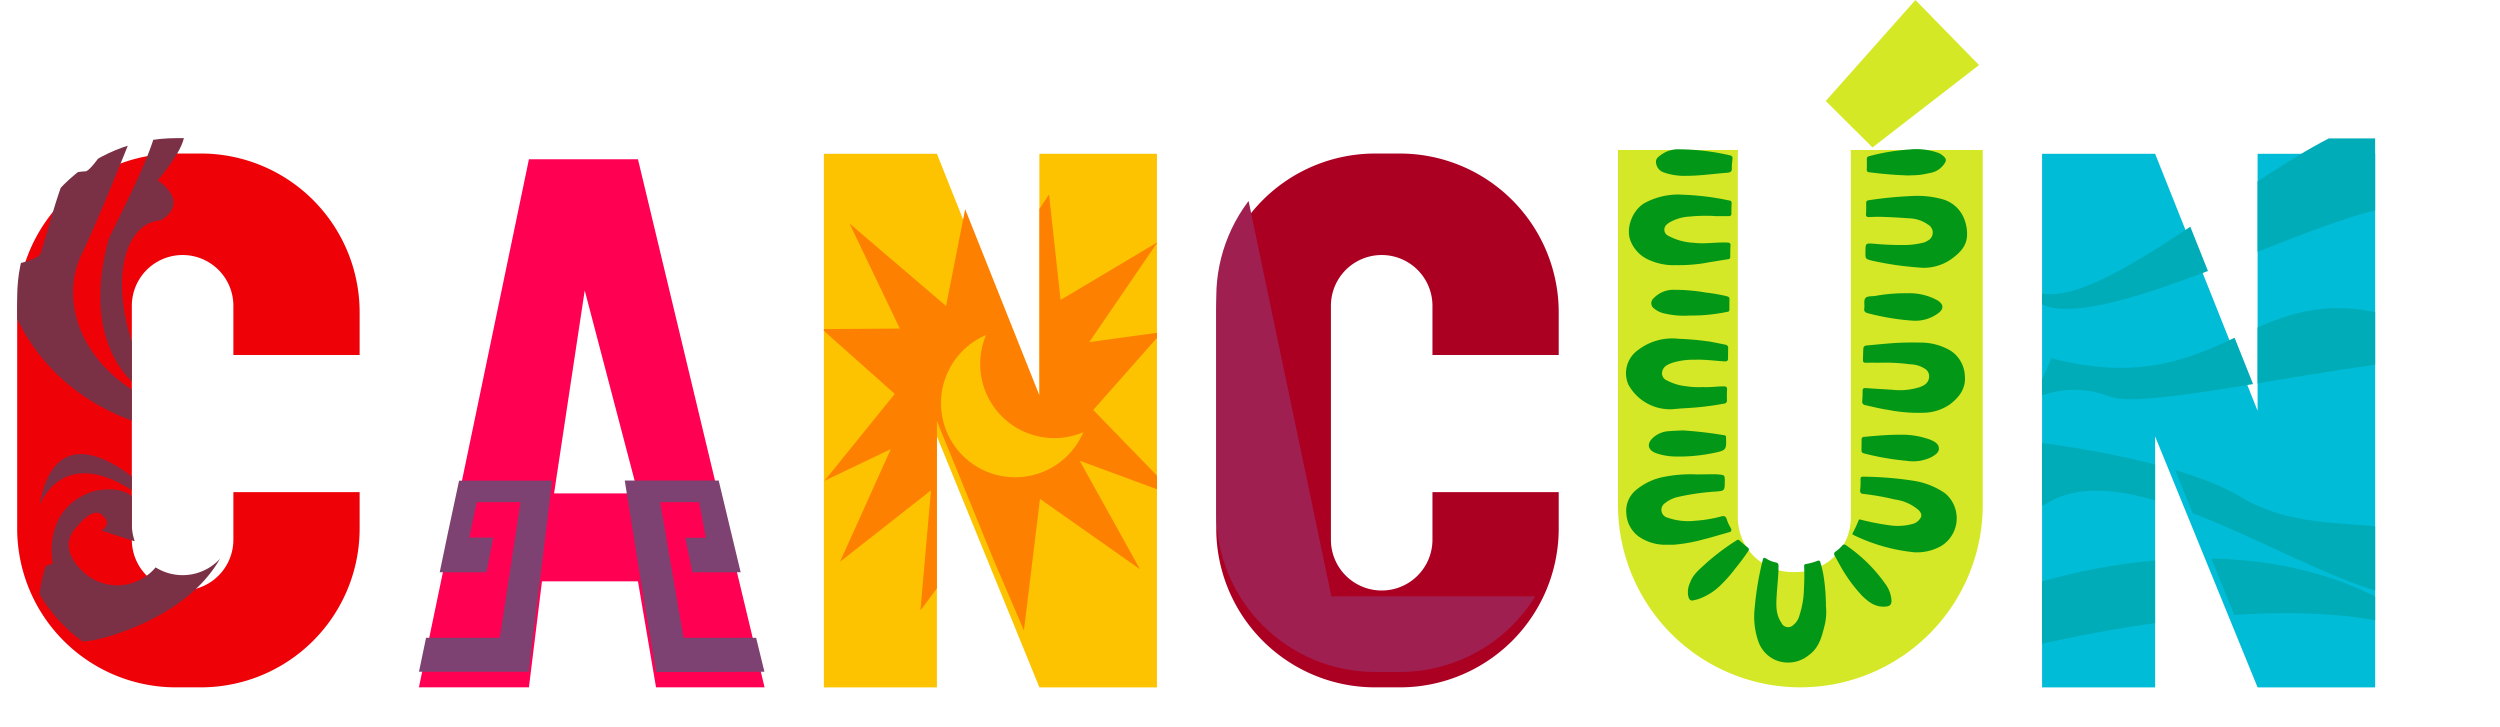 <svg xmlns="http://www.w3.org/2000/svg" xmlns:xlink="http://www.w3.org/1999/xlink" width="487.92" height="141.836" viewBox="0 0 487.92 141.836">
  <defs>
    <clipPath id="clip-path">
      <rect id="Rectangle_1560" data-name="Rectangle 1560" width="487.92" height="141.836" fill="none"/>
    </clipPath>
    <filter id="Path_1628" x="-5.643" y="20.964" width="84.834" height="122.183" filterUnits="userSpaceOnUse">
      <feOffset dy="3" input="SourceAlpha"/>
      <feGaussianBlur stdDeviation="3" result="blur"/>
      <feFlood flood-opacity="0.161"/>
      <feComposite operator="in" in2="blur"/>
      <feComposite in="SourceGraphic"/>
    </filter>
    <clipPath id="clip-path-2">
      <path id="Path_1633" data-name="Path 1633" d="M34.707,30.483A31,31,0,0,0,3.794,61.4v42.355a31,31,0,0,0,30.913,30.913h5.009a31,31,0,0,0,30.913-30.913V96.565H45.987v9.3a9.908,9.908,0,0,1-19.816,0V60.2a9.908,9.908,0,0,1,19.816,0v9.6H70.629V61.4A31,31,0,0,0,39.716,30.483Z" transform="translate(-3.794 -30.483)" fill="none"/>
    </clipPath>
    <filter id="Path_1634" x="228.378" y="20.964" width="84.835" height="122.183" filterUnits="userSpaceOnUse">
      <feOffset dy="3" input="SourceAlpha"/>
      <feGaussianBlur stdDeviation="3" result="blur-2"/>
      <feFlood flood-opacity="0.161"/>
      <feComposite operator="in" in2="blur-2"/>
      <feComposite in="SourceGraphic"/>
    </filter>
    <clipPath id="clip-path-4">
      <path id="Path_1636" data-name="Path 1636" d="M299.26,30.483A31,31,0,0,0,268.346,61.4v42.355a31,31,0,0,0,30.914,30.913h5.008a31,31,0,0,0,30.913-30.913V96.565H310.538v9.3a9.908,9.908,0,0,1-19.816,0V60.2a9.908,9.908,0,0,1,19.816,0v9.6h24.643V61.4a31,31,0,0,0-30.913-30.914Z" transform="translate(-268.346 -30.483)" fill="none"/>
    </clipPath>
    <filter id="Path_1637" x="72.763" y="22.093" width="85.461" height="121.055" filterUnits="userSpaceOnUse">
      <feOffset dy="3" input="SourceAlpha"/>
      <feGaussianBlur stdDeviation="3" result="blur-3"/>
      <feFlood flood-opacity="0.161"/>
      <feComposite operator="in" in2="blur-3"/>
      <feComposite in="SourceGraphic"/>
    </filter>
    <clipPath id="clip-path-6">
      <path id="Path_1640" data-name="Path 1640" d="M124.788,57.349l10.392,39.615H118.807ZM113.9,31.757,92.429,134.812H113.9l2.548-20.689h18.73l3.53,20.689h21.18L135.181,31.757Z" transform="translate(-92.429 -31.757)" fill="none"/>
    </clipPath>
    <filter id="Path_1641" x="151.796" y="21.014" width="83.011" height="122.135" filterUnits="userSpaceOnUse">
      <feOffset dy="3" input="SourceAlpha"/>
      <feGaussianBlur stdDeviation="3" result="blur-4"/>
      <feFlood flood-opacity="0.161"/>
      <feComposite operator="in" in2="blur-4"/>
      <feComposite in="SourceGraphic"/>
    </filter>
    <clipPath id="clip-path-8">
      <path id="Path_1643" data-name="Path 1643" d="M223.838,30.538V80.692l-20-50.154H181.773V134.672h22.063V85.693l20,48.978h22.945V30.538Z" transform="translate(-181.773 -30.538)" fill="none"/>
    </clipPath>
    <filter id="Path_1644" x="389.543" y="21.014" width="83.01" height="122.135" filterUnits="userSpaceOnUse">
      <feOffset dy="3" input="SourceAlpha"/>
      <feGaussianBlur stdDeviation="3" result="blur-5"/>
      <feFlood flood-opacity="0.161"/>
      <feComposite operator="in" in2="blur-5"/>
      <feComposite in="SourceGraphic"/>
    </filter>
    <clipPath id="clip-path-10">
      <path id="Path_1649" data-name="Path 1649" d="M492.6,30.538V80.692l-20-50.154H450.536V134.672H472.6V85.693l20,48.978h22.944V30.538Z" transform="translate(-450.536 -30.538)" fill="none"/>
    </clipPath>
    <filter id="Path_1650" x="306.784" y="20.279" width="89.187" height="122.87" filterUnits="userSpaceOnUse">
      <feOffset dy="3" input="SourceAlpha"/>
      <feGaussianBlur stdDeviation="3" result="blur-6"/>
      <feFlood flood-opacity="0.161"/>
      <feComposite operator="in" in2="blur-6"/>
      <feComposite in="SourceGraphic"/>
    </filter>
    <clipPath id="clip-path-12">
      <path id="Path_1666" data-name="Path 1666" d="M402.376,29.707c.034.347.053.7.053,1.054v70.7a10.646,10.646,0,0,1-10.615,10.615h-.832a10.647,10.647,0,0,1-10.616-10.615v-70.7c0-.356.019-.708.054-1.054H356.981V98.982a35.594,35.594,0,0,0,71.188,0V29.707Z" transform="translate(-356.981 -29.707)" fill="none"/>
    </clipPath>
  </defs>
  <g id="Group_1828" data-name="Group 1828" transform="translate(-714.965 -59)">
    <g id="Group_1280" data-name="Group 1280" transform="translate(714.965 59)">
      <g id="Group_1279" data-name="Group 1279" clip-path="url(#clip-path)">
        <g transform="matrix(1, 0, 0, 1, 0, 0)" filter="url(#Path_1628)">
          <path id="Path_1628-2" data-name="Path 1628" d="M45.987,96.565v9.294a9.908,9.908,0,0,1-19.816,0V60.2a9.908,9.908,0,0,1,19.816,0v9.6H70.629V61.4A31,31,0,0,0,39.716,30.482H34.708A31,31,0,0,0,3.795,61.4v42.356a31,31,0,0,0,30.913,30.913h5.008a31,31,0,0,0,30.913-30.913V96.565Z" transform="translate(-0.44 -3.52)" fill="#ee0107"/>
        </g>
      </g>
    </g>
    <g id="Group_1282" data-name="Group 1282" transform="translate(718.321 85.965)">
      <g id="Group_1281" data-name="Group 1281" clip-path="url(#clip-path-2)">
        <path id="Path_1629" data-name="Path 1629" d="M20.8,116.006s2.157-1.324.343-2.794c-1.765-2.305-5.049,1.961-5.049,1.961s-4.12,3.383.539,8.285a9.744,9.744,0,0,0,14.463.049c3.186-3.628,5.1-6.177,5.1-6.177l10.3-4.364s.638,14.806-21.817,22.9S9.92,122.918,9.92,122.918l1.373-.49s-2.3-10.639,7.844-14.07C29.482,106,30.021,114.828,28.6,118.531" transform="translate(-4.354 -39.425)" fill="#7a3145"/>
        <path id="Path_1630" data-name="Path 1630" d="M8.714,110.229s4.78-13.458,20.775-1.03v-2.243S12.281,89.71,8.714,110.229" transform="translate(-4.362 -38.526)" fill="#7a3145"/>
        <path id="Path_1631" data-name="Path 1631" d="M29.587,86.271S12.673,83.035,3.995,66.563,3.48,54.5,3.48,54.5s3.825-.736,4.413-1.986,4.118-15.076,5.294-15.443a16.05,16.05,0,0,1,3.53-.588c1.029-.074,5-5.883,5.074-7.208s3.016-2.868,3.016-2.868l2.059.221S19.88,44.5,15.909,52.736s-1.03,20.445,11.914,27.578,1.765,5.957,1.765,5.957" transform="translate(-3.356 -30.013)" fill="#7a3145"/>
        <path id="Path_1632" data-name="Path 1632" d="M28.905,77.766S18.02,69.9,23.831,49.233c6.177-12.5,10.442-21.18,9.339-25.151h4.12l-.809,3.823s2.353-1.985,2.059,1.251-5.223,8.825-5.223,8.825,6.546,4.044.663,7.8c-6.913.368-10.148,11.179-5.3,24.857s.221,7.133.221,7.133" transform="translate(-5.909 -29.744)" fill="#7a3145"/>
      </g>
    </g>
    <g id="Group_1284" data-name="Group 1284" transform="translate(714.965 59)">
      <g id="Group_1283" data-name="Group 1283" clip-path="url(#clip-path)">
        <g transform="matrix(1, 0, 0, 1, 0, 0)" filter="url(#Path_1634)">
          <path id="Path_1634-2" data-name="Path 1634" d="M310.539,96.565v9.294a9.908,9.908,0,0,1-19.816,0V60.2a9.908,9.908,0,0,1,19.816,0v9.6h24.642V61.4a31.005,31.005,0,0,0-30.914-30.914H299.26A31,31,0,0,0,268.346,61.4v42.356a31,31,0,0,0,30.914,30.913h5.007a31,31,0,0,0,30.914-30.913V96.565Z" transform="translate(-30.97 -3.52)" fill="#ab0022"/>
        </g>
      </g>
    </g>
    <g id="Group_1286" data-name="Group 1286" transform="translate(952.343 85.965)">
      <g id="Group_1285" data-name="Group 1285" clip-path="url(#clip-path-4)">
        <path id="Path_1635" data-name="Path 1635" d="M272.436,33.1l18.238,87.072h44.713l-25.445,25.445h-42.8V32.81Z" transform="translate(-268.207 -30.752)" fill="#9f1f50"/>
      </g>
    </g>
    <g id="Group_1288" data-name="Group 1288" transform="translate(714.965 59)">
      <g id="Group_1287" data-name="Group 1287" clip-path="url(#clip-path)">
        <g transform="matrix(1, 0, 0, 1, 0, 0)" filter="url(#Path_1637)">
          <path id="Path_1637-2" data-name="Path 1637" d="M135.182,31.758H113.9L92.43,134.813H113.9l2.548-20.69h18.73l3.53,20.69h21.18ZM118.807,96.964l5.982-39.614,10.393,39.614Z" transform="translate(-10.67 -3.67)" fill="#ff0053"/>
        </g>
      </g>
    </g>
    <g id="Group_1290" data-name="Group 1290" transform="translate(796.728 87.092)">
      <g id="Group_1289" data-name="Group 1289" clip-path="url(#clip-path-6)">
        <path id="Path_1638" data-name="Path 1638" d="M92.307,143.338h21.547l4.56-37.285H100.25l-3.825,17.871h9.193l1.287-6.766h-4.67l1.471-6.913h8.53l-4.044,26.475H93.777Z" transform="translate(-92.415 -40.331)" fill="#7d4272"/>
        <path id="Path_1639" data-name="Path 1639" d="M143.819,143.433l-5.983-37.408h18.337l4.314,17.895h-9.463l-1.372-6.717h4.02l-1.323-6.962h-7.6l4.559,26.474h14.17l1.619,6.619Z" transform="translate(-97.669 -40.328)" fill="#7d4272"/>
      </g>
    </g>
    <g id="Group_1292" data-name="Group 1292" transform="translate(714.965 59)">
      <g id="Group_1291" data-name="Group 1291" clip-path="url(#clip-path)">
        <g transform="matrix(1, 0, 0, 1, 0, 0)" filter="url(#Path_1641)">
          <path id="Path_1641-2" data-name="Path 1641" d="M203.835,134.672H181.773V30.538h22.062l20,50.154V30.538h22.945V134.672H223.839l-20-48.98Z" transform="translate(-20.98 -3.52)" fill="#fdc300"/>
        </g>
      </g>
    </g>
    <g id="Group_1294" data-name="Group 1294" transform="translate(875.761 86.014)">
      <g id="Group_1293" data-name="Group 1293" clip-path="url(#clip-path-8)">
        <path id="Path_1642" data-name="Path 1642" d="M250.767,101.531,234.294,84.567l13.434-15.2L233.51,71.33l13.335-19.512L227.921,63.093,225.665,42.5,216.84,55.837l-6.374-16.375-4.9,24.808L186.738,48.189l9.806,20.493-15.2.1,14.217,12.649L181.835,98.392l12.943-6.177-9.9,21.965,17.749-13.924-2.06,23.435L212.33,107.9l8.433,19.71,3.138-25.69,19.513,13.727-11.767-21.18Zm-31.721-3.824a14.464,14.464,0,0,1-5.662-27.774,14.467,14.467,0,0,0,18.974,18.973,14.466,14.466,0,0,1-13.311,8.8" transform="translate(-181.724 -31.568)" fill="#fd8000"/>
      </g>
    </g>
    <g id="Group_1296" data-name="Group 1296" transform="translate(714.965 59)">
      <g id="Group_1295" data-name="Group 1295" clip-path="url(#clip-path)">
        <g transform="matrix(1, 0, 0, 1, 0, 0)" filter="url(#Path_1644)">
          <path id="Path_1644-2" data-name="Path 1644" d="M472.6,134.672H450.537V30.538H472.6l20,50.154V30.538h22.945V134.672H492.6l-20-48.98Z" transform="translate(-51.99 -3.52)" fill="#00bcd7"/>
        </g>
      </g>
    </g>
    <g id="Group_1298" data-name="Group 1298" transform="translate(1113.507 86.014)">
      <g id="Group_1297" data-name="Group 1297" clip-path="url(#clip-path-10)">
        <path id="Path_1645" data-name="Path 1645" d="M447.378,59.145c16.167,12.478,84.944-67.4,76.188-14.122-3.99-10.074-71.446,31.244-76.188,14.122" transform="translate(-450.172 -30.072)" fill="#00acb8"/>
        <path id="Path_1646" data-name="Path 1646" d="M452.23,77.759c40.529,10.537,39.737-28.115,87.563,1.861-6.095-7.558-67.3,9.273-76.189,5.6-13.321-4.882-17.436,6.535-11.373-7.458" transform="translate(-450.416 -34.859)" fill="#00acb8"/>
        <path id="Path_1647" data-name="Path 1647" d="M447.151,97.324s29.808,3.137,42.752,11.472c17.793,9.8,39.188-2.132,35.985,18.73-16.005,3.923-56.133-29.753-74.815-18.04-4.607,3.232-3.921-12.162-3.921-12.162" transform="translate(-450.141 -38.245)" fill="#00acb8"/>
        <path id="Path_1648" data-name="Path 1648" d="M440.13,129.726s46.675-18.238,80.013,6.276-1.961,1.078-1.961,1.078-21.277-9.511-78.541,4.314.49-11.669.49-11.669" transform="translate(-446.356 -41.232)" fill="#00acb8"/>
      </g>
    </g>
    <g id="Group_1300" data-name="Group 1300" transform="translate(714.965 59)">
      <g id="Group_1299" data-name="Group 1299" clip-path="url(#clip-path)">
        <g transform="matrix(1, 0, 0, 1, 0, 0)" filter="url(#Path_1650)">
          <path id="Path_1650-2" data-name="Path 1650" d="M402.375,29.707c.034.347.054.7.054,1.054v70.7a10.646,10.646,0,0,1-10.615,10.615h-.832a10.647,10.647,0,0,1-10.615-10.615v-70.7c0-.356.019-.708.054-1.054H356.981V98.982a35.593,35.593,0,1,0,71.187,0V29.707Z" transform="translate(-41.2 -3.43)" fill="#d4e827"/>
        </g>
      </g>
    </g>
    <g id="Group_1302" data-name="Group 1302" transform="translate(1030.749 85.279)">
      <g id="Group_1301" data-name="Group 1301" clip-path="url(#clip-path-12)">
        <path id="Path_1651" data-name="Path 1651" d="M401.037,132.534a11.171,11.171,0,0,1-.2,3.473c-.563,2.221-1.031,4.5-3.075,6a6.379,6.379,0,0,1-6.73.946,6.131,6.131,0,0,1-3.2-3.59,14.693,14.693,0,0,1-.7-6.557,58.6,58.6,0,0,1,1.513-9.089c.193-.8.209-.794.932-.384a5.045,5.045,0,0,0,1.618.624c.515.088.586.344.585.778-.009,1.877-.241,3.738-.357,5.608s-.226,3.714.9,5.37a1.437,1.437,0,0,0,2.357.457,3.437,3.437,0,0,0,1.185-1.887,17.531,17.531,0,0,0,.874-5.26,41.639,41.639,0,0,0,.041-4.281c-.016-.3.1-.426.35-.462a11.815,11.815,0,0,0,2.258-.617c.434-.153.506.067.582.375a20.921,20.921,0,0,1,.563,2.328,38.345,38.345,0,0,1,.5,6.162" transform="translate(-360.451 -40.481)" fill="#039717"/>
        <path id="Path_1652" data-name="Path 1652" d="M414.531,79.514c-1.062,0-1.978-.02-2.894.009-.454.014-.648-.111-.635-.6.019-.69.042-1.381.067-2.07.019-.57.31-.674.737-.714,1.6-.148,3.2-.307,4.8-.43,1.852-.142,3.707-.164,5.562-.129a11.51,11.51,0,0,1,5.8,1.5,6.093,6.093,0,0,1,2.909,4.8c.3,2.546-.992,4.312-2.921,5.772A9.309,9.309,0,0,1,422.8,89.28a30.626,30.626,0,0,1-6.849-.556c-1.5-.226-2.977-.588-4.457-.929a.683.683,0,0,1-.628-.832c.035-.624.082-1.249.068-1.872-.012-.492.135-.672.654-.632,1.69.131,3.384.222,5.078.326a13.032,13.032,0,0,0,5.4-.5c.9-.332,1.751-.8,1.843-1.956a1.7,1.7,0,0,0-.7-1.565,5.514,5.514,0,0,0-3.015-.945,35.6,35.6,0,0,0-5.669-.309" transform="translate(-363.199 -35)" fill="#039717"/>
        <path id="Path_1653" data-name="Path 1653" d="M420.537,119.9A35.1,35.1,0,0,1,409.01,116.6c-.19-.085-.434-.173-.26-.42a24.074,24.074,0,0,0,1.151-2.483c.083-.152.124-.207.341-.163a48.294,48.294,0,0,0,6.177,1.184,10.874,10.874,0,0,0,4.256-.395,2.576,2.576,0,0,0,1.24-.979c.408-.541.25-1.1-.309-1.657a8.75,8.75,0,0,0-4.628-2.063,49.675,49.675,0,0,0-6.131-1.092c-.539-.047-.7-.274-.631-.826a16.045,16.045,0,0,0,.069-2.063c0-.372.123-.5.517-.475a68.224,68.224,0,0,1,9.851.8,14.759,14.759,0,0,1,6.069,2.4,6.129,6.129,0,0,1,1.938,2.714,6.361,6.361,0,0,1-2.61,7.6,9.632,9.632,0,0,1-5.514,1.228" transform="translate(-362.949 -38.415)" fill="#039717"/>
        <path id="Path_1654" data-name="Path 1654" d="M368.594,56.7a11.484,11.484,0,0,1-5.009-.9,6.763,6.763,0,0,1-3.826-3.7c-1.109-2.51.314-6.165,2.7-7.523a13.763,13.763,0,0,1,7.523-1.619,52.256,52.256,0,0,1,7.362.8c.549.1,1.093.226,1.642.324.31.055.464.187.445.533-.036.667-.05,1.338-.042,2.006,0,.387-.187.525-.53.519-1.092-.019-2.181.04-3.279-.052a32.916,32.916,0,0,0-4.337.135,8.74,8.74,0,0,0-3.7,1.016,3.2,3.2,0,0,0-.767.527,1.316,1.316,0,0,0,.25,2.188,11.828,11.828,0,0,0,5.114,1.394c2.139.255,4.272-.152,6.411-.057.469.02.7.08.662.617-.055.731-.044,1.466-.053,2.2,0,.275-.135.393-.4.435-1.63.262-3.262.51-4.885.806a32.1,32.1,0,0,1-5.282.356" transform="translate(-357.257 -31.234)" fill="#039717"/>
        <path id="Path_1655" data-name="Path 1655" d="M421.939,57.193a61.451,61.451,0,0,1-8.966-1.308c-1.421-.333-1.419-.341-1.4-1.821.018-1.586.021-1.629,1.609-1.509a57.765,57.765,0,0,0,6.207.247,15.205,15.205,0,0,0,3.623-.5,2.633,2.633,0,0,0,.661-.319,1.766,1.766,0,0,0,.116-3.155,6.612,6.612,0,0,0-3.739-1.231q-2.769-.215-5.542-.293c-.735-.021-1.472.018-2.207.044-.44.016-.662-.115-.625-.614.049-.69.045-1.384.036-2.076-.006-.382.122-.541.522-.6a79.877,79.877,0,0,1,8.519-.82,18.379,18.379,0,0,1,5.823.625A6.351,6.351,0,0,1,430.95,48a7.788,7.788,0,0,1,.456,2.745c0,2.179-1.33,3.524-2.917,4.692a9.294,9.294,0,0,1-6.55,1.757" transform="translate(-363.28 -31.266)" fill="#039717"/>
        <path id="Path_1656" data-name="Path 1656" d="M373.854,84.163c1.28.076,2.612-.133,3.954-.137.547,0,.7.194.658.709-.047.645-.038,1.3-.024,1.943a.6.6,0,0,1-.578.719,57.108,57.108,0,0,1-7.169.87c-.961.052-1.92.126-2.878.217a9.26,9.26,0,0,1-8.6-4.779,5.531,5.531,0,0,1,1.839-6.741,10.957,10.957,0,0,1,7.971-2.221,55.287,55.287,0,0,1,6.266.579c.942.175,1.88.38,2.82.567a.619.619,0,0,1,.569.7c-.017.647-.027,1.294-.023,1.941,0,.479-.176.651-.686.621-1.914-.115-3.821-.388-5.745-.321a14,14,0,0,0-4.424.59c-.849.315-1.742.657-1.991,1.692a1.49,1.49,0,0,0,.893,1.744A10.258,10.258,0,0,0,370.45,84a16.624,16.624,0,0,0,3.4.161" transform="translate(-357.182 -34.9)" fill="#039717"/>
        <path id="Path_1657" data-name="Path 1657" d="M366.627,118.394a9.185,9.185,0,0,1-5.3-1.541,5.9,5.9,0,0,1-2.5-4.463,5.258,5.258,0,0,1,1.718-4.539,12,12,0,0,1,4.941-2.562,26.731,26.731,0,0,1,7.048-.626c1.184-.005,2.368-.025,3.552-.031.247,0,.493.021.737.043,1.177.107,1.219.155,1.208,1.31-.02,1.912-.021,1.894-1.907,2.032a47.37,47.37,0,0,0-7.408,1.087,6.284,6.284,0,0,0-2.376,1.188,1.565,1.565,0,0,0,.469,2.8,12.282,12.282,0,0,0,5.545.607,25.667,25.667,0,0,0,5-.839c.563-.171.906,0,1.082.622a7.678,7.678,0,0,0,.716,1.566c.251.461.277.755-.328.919-1.635.441-3.25.963-4.894,1.361a31.1,31.1,0,0,1-5.843,1.058c-.486.023-.974,0-1.461,0" transform="translate(-357.191 -38.354)" fill="#039717"/>
        <path id="Path_1658" data-name="Path 1658" d="M419.8,64.7a11.369,11.369,0,0,1,5.828,1.4c1.184.761,1.26,1.682.106,2.506a7.489,7.489,0,0,1-4.994,1.441,47,47,0,0,1-8.7-1.443c-.54-.141-.825-.354-.725-.953.112-.678-.171-1.532.23-2.007.382-.454,1.251-.309,1.905-.422A32.67,32.67,0,0,1,419.8,64.7" transform="translate(-363.25 -33.746)" fill="#039717"/>
        <path id="Path_1659" data-name="Path 1659" d="M380.267,35.106a9.751,9.751,0,0,0-.1,1.533c.057.667-.381.842-.837.875-2.666.191-5.318.6-8,.6a12.091,12.091,0,0,1-4.468-.667,2.226,2.226,0,0,1-1.5-1.958c-.087-.807.614-1.194,1.16-1.594a5.668,5.668,0,0,1,3.4-.956,45.424,45.424,0,0,1,9.882,1.182c.647.14.482.579.457.985" transform="translate(-357.948 -30.08)" fill="#039717"/>
        <path id="Path_1660" data-name="Path 1660" d="M371.748,68.961a16.557,16.557,0,0,1-4.858-.41,4.5,4.5,0,0,1-1.968-.932,1.248,1.248,0,0,1-.159-2.017,5.334,5.334,0,0,1,3.94-1.673,37.129,37.129,0,0,1,6.322.551,32.083,32.083,0,0,1,4.016.705c.361.091.557.2.545.594-.021.688-.017,1.378-.02,2.067,0,.338-.237.371-.5.41a34.544,34.544,0,0,1-7.32.705" transform="translate(-357.828 -33.654)" fill="#039717"/>
        <path id="Path_1661" data-name="Path 1661" d="M420,38.043c-2.565-.069-5.115-.3-7.658-.62-.3-.037-.488-.155-.476-.51.022-.691.023-1.383.014-2.073,0-.358.163-.489.5-.573a41.014,41.014,0,0,1,7.763-1.29,12.913,12.913,0,0,1,5.653.646,3.188,3.188,0,0,1,.7.382c1.077.8.972,1.212.233,2.111a4.052,4.052,0,0,1-2.362,1.41c-.717.152-1.437.316-2.162.4s-1.47.08-2.205.116" transform="translate(-363.315 -30.079)" fill="#039717"/>
        <path id="Path_1662" data-name="Path 1662" d="M370.43,94.962a78.116,78.116,0,0,1,8.082.947.346.346,0,0,1,.341.4c0,.045,0,.089,0,.134.087,2.323.015,2.423-2.509,2.938a32.631,32.631,0,0,1-7.578.669,12,12,0,0,1-3.535-.632c-1.361-.472-2.12-1.62-.656-3.006a5.006,5.006,0,0,1,3.092-1.3c.934-.081,1.873-.105,2.763-.152" transform="translate(-357.766 -37.238)" fill="#039717"/>
        <path id="Path_1663" data-name="Path 1663" d="M418.3,95.912a15.967,15.967,0,0,1,5.856.983c.781.334,1.608.763,1.652,1.665.042.854-.763,1.319-1.437,1.71a8.027,8.027,0,0,1-4.822.739,51.746,51.746,0,0,1-7.837-1.317c-1.029-.242-1.033-.218-1.012-1.291.01-.491.023-.982.014-1.473a.509.509,0,0,1,.541-.6c2.175-.2,4.35-.418,7.045-.417" transform="translate(-363.18 -37.347)" fill="#039717"/>
        <path id="Path_1664" data-name="Path 1664" d="M373.322,130.952c-.5.034-.682-.287-.811-.671a4.163,4.163,0,0,1,.3-2.8c.62-1.768,2.1-2.811,3.377-4.032a45.7,45.7,0,0,1,5.706-4.242.413.413,0,0,1,.625.058c.491.451.994.891,1.521,1.3a.473.473,0,0,1,.134.736,42.116,42.116,0,0,1-2.55,3.424,26.676,26.676,0,0,1-2.918,3.3,11.642,11.642,0,0,1-4.345,2.666c-.341.1-.693.169-1.039.252" transform="translate(-358.757 -40.023)" fill="#039717"/>
        <path id="Path_1665" data-name="Path 1665" d="M414.254,132.262c-1.761,0-3.009-1.027-4.166-2.156a29.958,29.958,0,0,1-4.358-6.063c-.312-.511-.561-1.062-.877-1.572-.249-.4-.3-.712.153-1.009a5.479,5.479,0,0,0,.87-.729c.713-.731.619-.845,1.638-.083a30.07,30.07,0,0,1,7.359,7.483,6.055,6.055,0,0,1,.923,2.349c.226,1.375-.143,1.8-1.541,1.781" transform="translate(-362.484 -40.142)" fill="#039717"/>
      </g>
    </g>
    <g id="Group_1304" data-name="Group 1304" transform="translate(714.965 59)">
      <g id="Group_1303" data-name="Group 1303" clip-path="url(#clip-path)">
        <path id="Path_1667" data-name="Path 1667" d="M402.816,19.708,420.318,0l12.406,12.7L411.935,28.779Z" transform="translate(-46.487 0)" fill="#d4e826"/>
      </g>
    </g>
  </g>
</svg>

